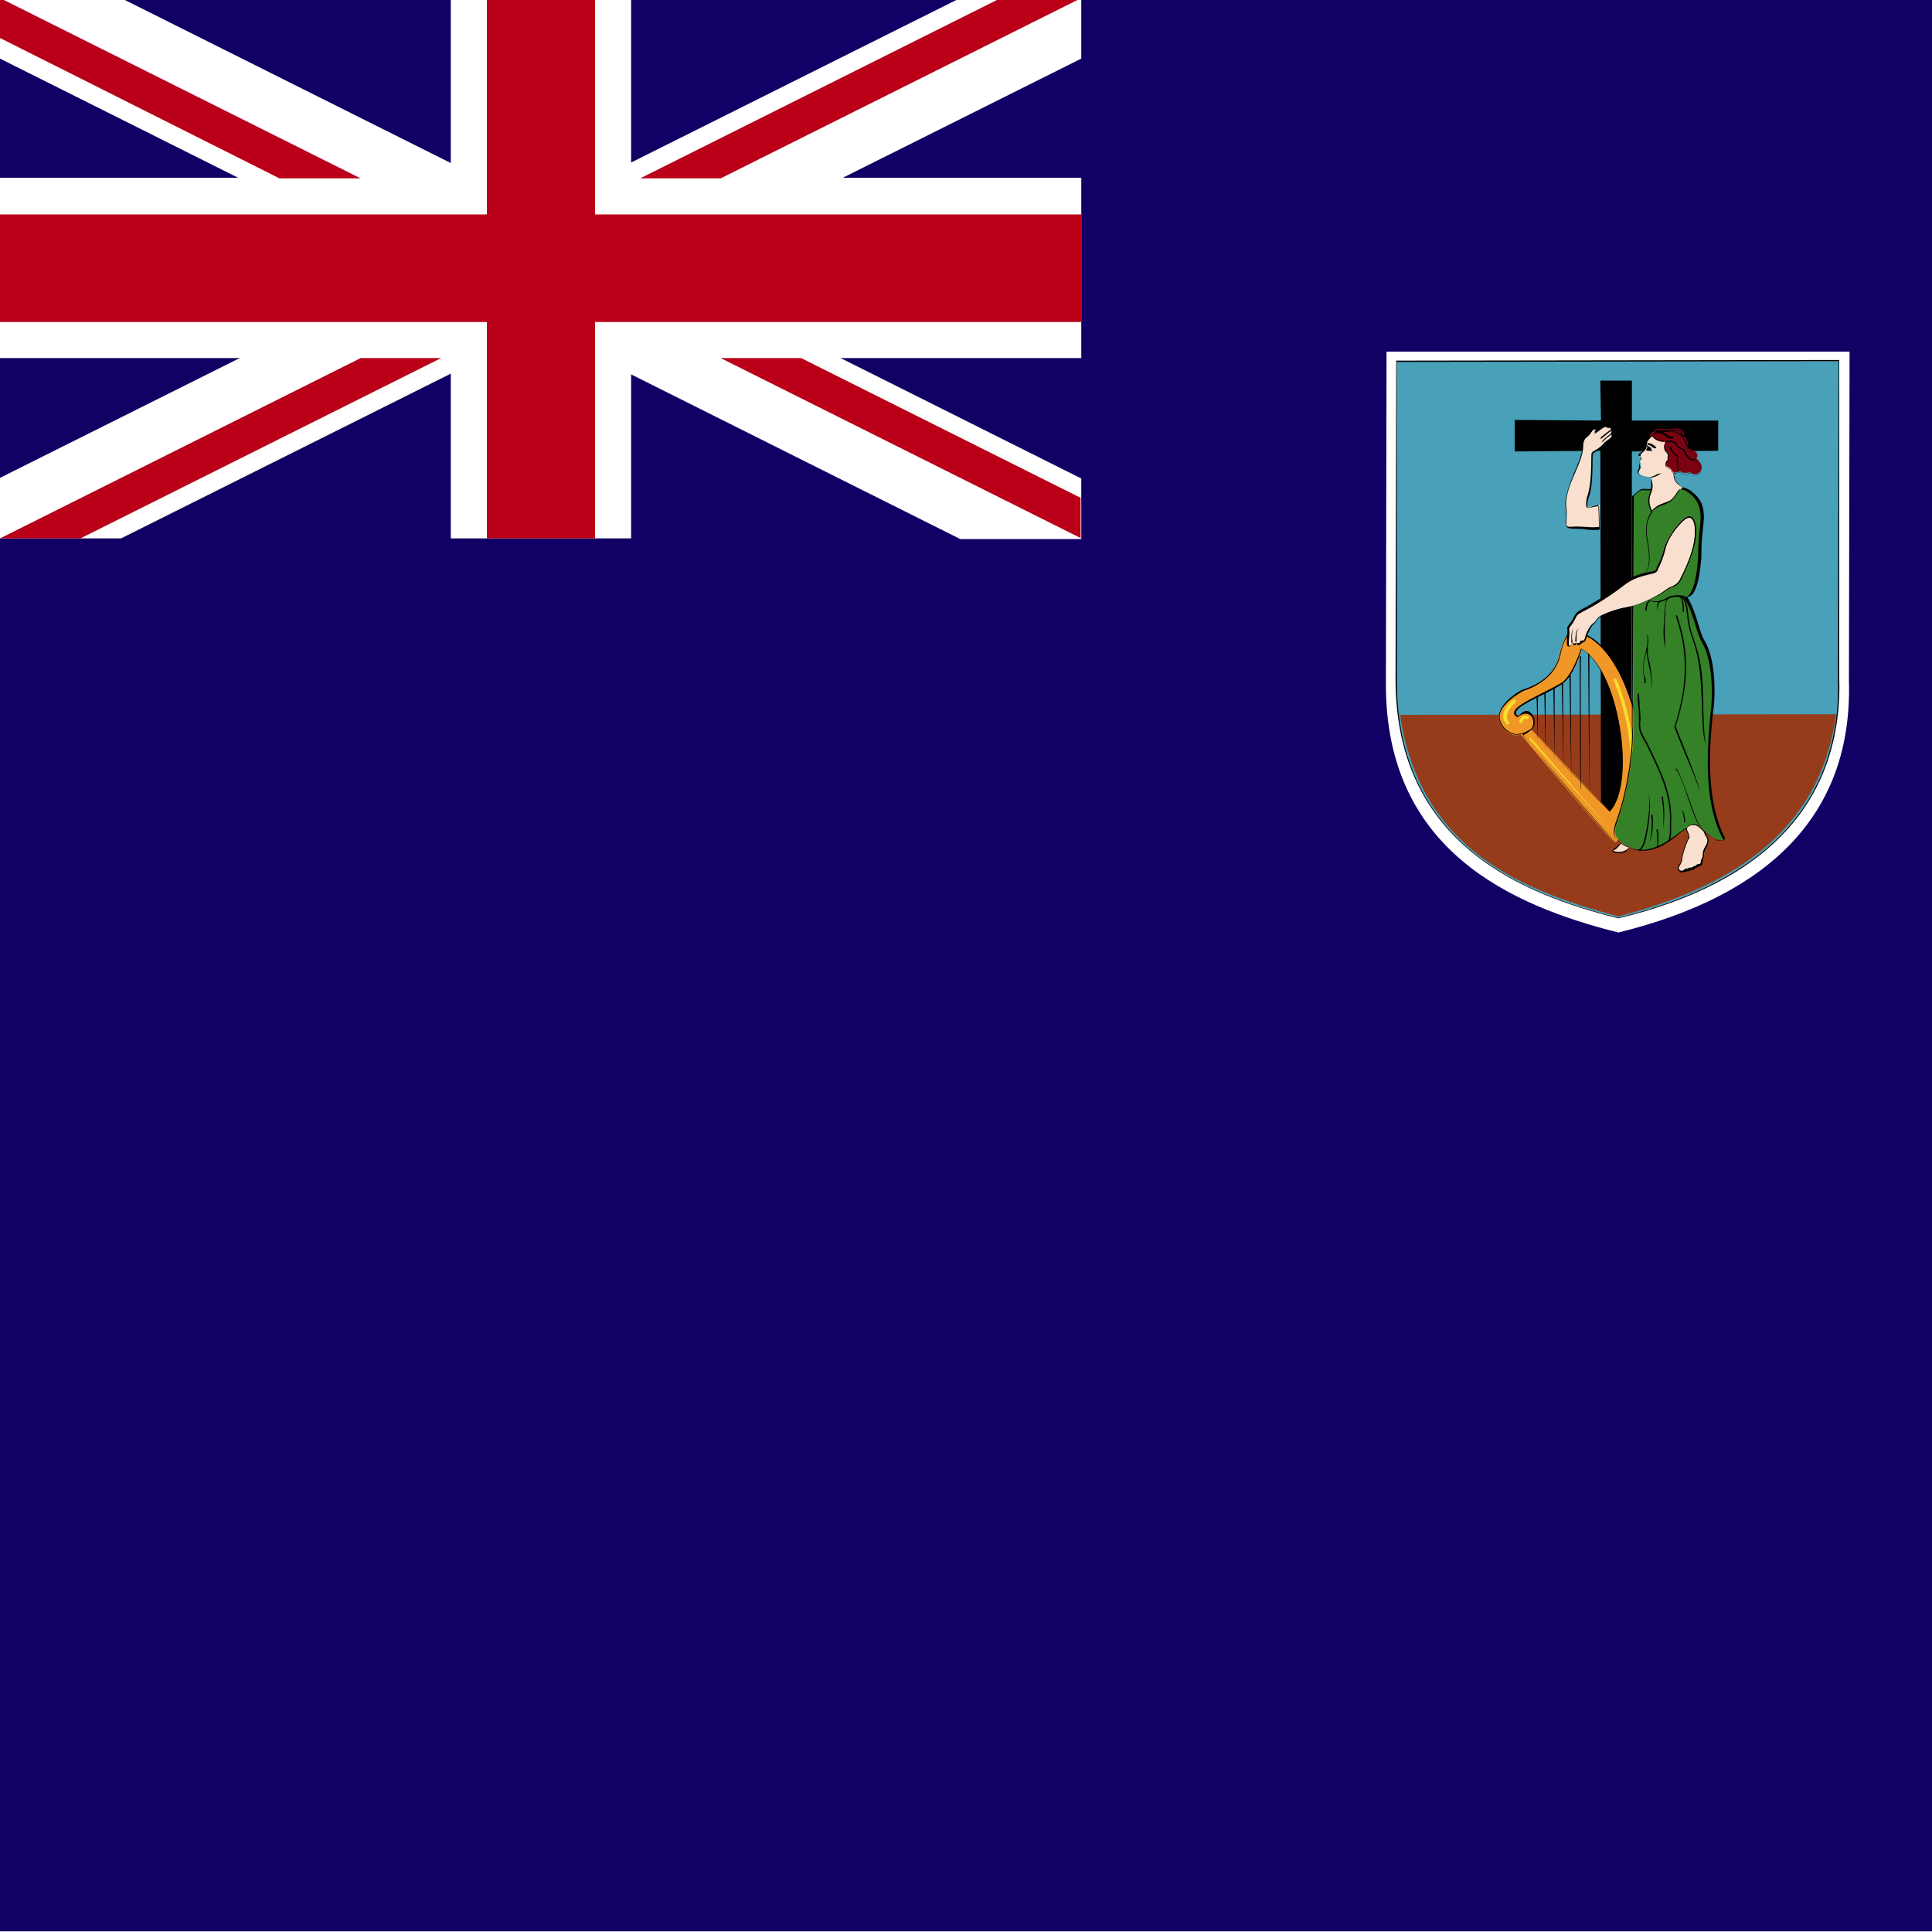 <?xml version="1.0" encoding="utf-8"?>
<!-- Generator: Adobe Illustrator 22.1.0, SVG Export Plug-In . SVG Version: 6.00 Build 0)  -->
<svg version="1.1" xmlns="http://www.w3.org/2000/svg" xmlns:xlink="http://www.w3.org/1999/xlink" x="0px" y="0px"
	 viewBox="0 0 300 300" style="enable-background:new 0 0 300 300;" xml:space="preserve">
<style type="text/css">
	.st0{clip-path:url(#SVGID_2_);}
	.st1{clip-path:url(#SVGID_2_);fill:#120065;}
	.st2{clip-path:url(#SVGID_4_);fill:#120065;}
	.st3{clip-path:url(#SVGID_4_);}
	.st4{clip-path:url(#SVGID_6_);fill:#FFFFFF;}
	.st5{clip-path:url(#SVGID_6_);fill:#48A0B9;}
	.st6{clip-path:url(#SVGID_6_);}
	.st7{clip-path:url(#SVGID_6_);fill:#973C1A;}
	.st8{clip-path:url(#SVGID_6_);fill:#F09727;}
	.st9{fill:#F7DF29;}
	.st10{clip-path:url(#SVGID_6_);fill:#BA0019;}
	.st11{clip-path:url(#SVGID_6_);fill:#348128;}
	.st12{clip-path:url(#SVGID_6_);fill:#F9DFCE;}
	.st13{clip-path:url(#SVGID_6_);fill:#7C0211;}
	.st14{fill:none;}
</style>
<g id="Layer_2">
</g>
<g id="Layer_1">
	<g>
		<defs>
			<rect id="SVGID_1_" y="-0.1" width="300" height="300"/>
		</defs>
		<clipPath id="SVGID_2_">
			<use xlink:href="#SVGID_1_"  style="overflow:visible;"/>
		</clipPath>
		<g id="Layer_2_1_" class="st0">
		</g>
		<rect x="-1" y="-0.7" class="st1" width="302" height="301.4"/>
		<g class="st0">
			<g>
				<defs>
					<rect id="SVGID_3_" y="-0.3" width="330.5" height="192.8"/>
				</defs>
				<clipPath id="SVGID_4_">
					<use xlink:href="#SVGID_3_"  style="overflow:visible;"/>
				</clipPath>
				<rect y="-0.3" class="st2" width="330.5" height="192.8"/>
				<g class="st3">
					<defs>
						<rect id="SVGID_5_" y="-0.3" width="330.5" height="192.8"/>
					</defs>
					<clipPath id="SVGID_6_">
						<use xlink:href="#SVGID_5_"  style="overflow:visible;"/>
					</clipPath>
					<path class="st4" d="M215.3,54.6h71.9l-0.1,51.1c0.6,20.6-12.2,33.3-35.8,39.1c-16.7-4.2-36.1-12.8-36.1-38.5L215.3,54.6z"/>
					<path class="st5" d="M216.9,56.1h68.7l-0.1,49c0.6,19.7-11.7,31.9-34.2,37.4c-16-4-34.5-12.2-34.5-36.9L216.9,56.1z"/>
					<g class="st6">
						<path d="M251.3,142.6L251.3,142.6c-14.8-3.7-34.5-11.5-34.6-37l0.1-49.6l68.8-0.1l0,49.1C286.2,124.3,274.6,137,251.3,142.6
							L251.3,142.6L251.3,142.6z M285.5,56.1l-68.6,0.1l0,49.5c0,25.3,19.6,33.1,34.4,36.8c23.2-5.7,34.7-18.2,34.1-37.3L285.5,56.1
							L285.5,56.1z"/>
					</g>
					<path class="st7" d="M285.1,110.9c-2.5,18.8-17,27-33.8,31.4c-14.9-4-30.8-10.3-33.9-31.3L285.1,110.9z"/>
					<polygon class="st6" points="235.2,65.2 248.6,65.3 248.5,59.1 253.4,59.1 253.4,65.3 266.8,65.3 266.8,70 253.4,70.1 
						253.3,126.6 248.6,126.6 248.5,70 235.2,70.1 					"/>
					<path class="st8" d="M237.8,113.3L250,126c4.2-4.6,1.3-22-4.3-25.2c-0.7,2.1-1.8,4.5-3,5.3c-2.7,1.8-9.1,3.9-7,5.3
						c0.5-0.7,1.8-1.3,2.4,0.2c0.7,2.4-2.7,2.6-2.7,2.6s-2.2-0.3-2.6-2.5c-0.4-2.2,3.2-4.2,3.5-4.4c0.3-0.1,5-1.4,5.8-5.6
						c1-4.1,2-3.5,2.2-3.6c6.2,0.6,10.2,11.7,10.4,19.4c0.2,7.8-3.2,12.9-3.8,13.3c-0.6,0.3-14.7-16.7-14.7-16.7L237.8,113.3z"/>
					<g class="st6">
						<path d="M251.1,130.8c-0.9,0-13.3-15-14.7-16.8l0.1-0.1c-0.6,0.2-1,0.2-1.1,0.2c0,0-2.3-0.3-2.6-2.5c-0.4-2.4,3.5-4.5,3.6-4.5
							c2-0.6,5.1-2.1,5.8-5.5c0.9-3.6,1.8-3.6,2.1-3.6c6.4,0.6,10.5,11.8,10.7,19.5C255.2,125.3,251.8,130.5,251.1,130.8
							L251.1,130.8L251.1,130.8z M237.6,113.5c-0.2,0.1-0.4,0.3-0.6,0.4l-0.5,0.3c5.5,6.5,13.9,16.5,14.6,16.6
							c0.6-0.4,4-5.5,3.7-13.2c-0.2-7.7-4.3-18.7-10.4-19.4c-0.9,0-1.6,1.2-2.1,3.5c-0.7,3.4-3.9,5-5.8,5.6c-0.1,0.1-4,2.1-3.6,4.3
							c0.4,2.1,2.5,2.4,2.5,2.4c0,0,0.7,0,1.4-0.3l0.8-0.4c0.5-0.4,0.6-1,0.4-1.7c-0.5-1.2-1.8-0.8-2.3-0.2
							c-0.4-0.2-0.6-0.4-0.6-0.7c0-0.9,2.1-1.9,4.2-3c1.2-0.6,2.4-1.2,3.2-1.7c1.2-0.8,2.3-3.2,3-5.3c2.8,1.5,5.1,6.4,6,12.5
							c0.7,4.5,0.7,10.3-1.6,12.8l-12.2-12.5l12.2,12.4c1.8-2.1,2.4-6.9,1.5-12.7c-0.9-6.1-3.2-10.9-5.8-12.4
							c-0.6,2-1.7,4.5-2.9,5.3c-0.8,0.6-2,1.2-3.2,1.8c-2,1-4.1,2-4.1,2.8c0,0.2,0.1,0.4,0.4,0.6c0.3-0.6,1.6-1.8,2.4,0.2
							c0.2,0.8,0.1,1.4-0.5,1.9l0,0l0,0l0,0c0,0,0,0,0,0L237.6,113.5L237.6,113.5z"/>
					</g>
					<g class="st6">
						<polygon points="246.8,124.3 246.6,101.5 246.8,101.5 246.8,124.3 						"/>
					</g>
					<g class="st6">
						<path d="M245.5,122.7c-0.2,0-0.2-20.8-0.2-20.8h0.2C245.4,101.9,245.5,122.7,245.5,122.7L245.5,122.7z"/>
					</g>
					<g class="st6">
						<polygon points="244,121.4 243.7,104.9 243.9,104.9 244,121.4 						"/>
					</g>
					<g class="st6">
						<polygon points="242.8,119.7 242.5,106.1 242.7,106.1 242.8,119.7 						"/>
					</g>
					<g class="st6">
						<polygon points="241.4,118.2 241.2,106.7 241.4,106.7 241.4,118.2 						"/>
					</g>
					<g class="st6">
						<polygon points="240,116.7 239.8,107.6 240,107.6 240,116.7 						"/>
					</g>
					<g class="st6">
						<polygon points="238.8,115.3 238.6,108.3 238.8,108.3 238.8,115.3 						"/>
					</g>
					<g class="st6">
						<path class="st9" d="M250.3,129.1l-12.8-14.3c0-0.1,0-0.1,0-0.2c0.1-0.1,0.1,0,0.2,0L250.3,129.1L250.3,129.1z"/>
					</g>
					<g class="st6">
						<path class="st9" d="M251.2,128.6c0,0-0.1,0-0.1,0c-0.1-0.1-0.2-0.2-0.1-0.3c5.2-10.1-0.4-22.4-0.4-22.6
							c-0.1-0.1,0-0.3,0.1-0.3c0.1-0.1,0.3,0,0.3,0.1c0.1,0.1,5.7,12.7,0.4,23C251.4,128.6,251.3,128.6,251.2,128.6L251.2,128.6z"/>
					</g>
					<g class="st6">
						<path class="st9" d="M236.1,112.3C236.1,112.3,236,112.3,236.1,112.3c-0.2-0.1-0.3-0.2-0.2-0.3c0-0.1,0.3-0.8,0.8-0.9
							c0,0,0.5,0.1,0.6,0.1c0.1,0.1,0.1,0.3,0,0.4c-0.1,0.1-0.3,0.1-0.4,0c-0.3,0-0.5,0.3-0.5,0.6
							C236.3,112.3,236.2,112.3,236.1,112.3L236.1,112.3z"/>
					</g>
					<g class="st6">
						<path class="st9" d="M234.1,112.5c-0.1,0-0.1,0-0.2-0.1c-0.3-0.3-0.5-0.7-0.5-1.2c0-1.2,1.4-2.5,1.5-2.5
							c0.1-0.1,0.3-0.1,0.4,0c0.1,0.1,0.1,0.3,0,0.4c0,0-1.3,1.1-1.3,2.2c0,0.3,0.1,0.6,0.3,0.8c0.1,0.1,0.1,0.3,0,0.4
							C234.2,112.4,234.1,112.5,234.1,112.5L234.1,112.5z"/>
					</g>
					<path class="st4" d="M0-0.3v9.4l149.1,74.6h18.8v-9.4L18.8-0.3H0z M167.9-0.3v9.4L18.8,83.6H0v-9.4L149.1-0.3H167.9z"/>
					<path class="st4" d="M70,83.6h28v-84H70V83.6z M0,55.6h167.9v-28H0V55.6z"/>
					<path class="st10" d="M0,50h167.9V33.3H0V50z M75.6,83.6h16.8v-84H75.6V83.6z"/>
					<path class="st10" d="M0,83.6l56-28h12.5l-56,28H0z M0-0.3l56,28H43.4L0,5.9V-0.3z M99.4,27.7l56-28h12.5l-56,28H99.4z
						 M167.9,83.6l-56-28h12.5l43.4,21.7V83.6z"/>
					<path class="st11" d="M253.5,77.1c0.8-0.7,1.3-1.2,1.8-1.1c0.5,0.1,1.2,0,1.8-0.1c0.5-0.2,3.1-0.5,4.2-0.1
						c0.4,0,0.8,0.3,1.6,0.9c0.7,0.6,1.8,1.7,1.5,4.7c-0.4,3-0.2,4.3-0.4,6c-0.3,3-0.9,5.4-2.1,5.2c1.6,2.8,1.8,5.2,2.8,7.2
						c1,1.9,1.7,5.9,1.3,10.2c-0.4,4.3-1.5,13.9,1.9,20.3c-0.6,0.4-1.9,0-3.2-1.3c-1.2-1.3-1.7-1.2-2.7-0.5
						c-3.1,2.3-5.9,5.2-10.2,2.3c-1-0.7-1.3-1.4-0.6-3.4c1.8-4.9,2.6-11.7,2.4-14.8V77.1z"/>
					<g class="st6">
						<path d="M255.1,132.1c-1.2,0-2.3-0.4-3.5-1.2c-0.9-0.6-1.4-1.4-0.6-3.5c1.8-4.9,2.6-11.6,2.4-14.8V77.1
							c0.9-0.8,1.3-1.2,1.8-1.2c1,0.1,1.4,0,1.9-0.1c0.6-0.2,3.4-0.4,4.3-0.1c0.4,0.1,1,0.3,1.6,0.9c0.6,0.5,1.9,1.6,1.5,4.8
							c-0.2,1.9-0.3,3.1-0.3,4.1c0,0.6,0,1.2-0.1,1.9c-0.2,2.4-0.8,5.3-2.1,5.3c0.9,1.5,1.3,2.9,1.7,4.2c0.3,1,0.6,2,1.1,2.8
							c1.2,2.1,1.7,6.2,1.3,10.2l-0.1,0.7c-0.5,4.7-1.3,13.5,1.9,19.6c-0.6,0.8-1.9,0.3-3.3-1.2c-1.2-1.3-1.7-1.2-2.6-0.5l-0.8,0.6
							C259.3,130.7,257.4,132.1,255.1,132.1L255.1,132.1z M255.2,76.1c-0.5,0-0.9,0.3-1.5,0.9l-0.2,35.7c0.3,3.2-0.6,10-2.4,14.9
							c-0.7,2-0.4,2.7,0.5,3.3c3.4,2.3,6.4,0.5,9.3-1.7l0.8-0.6c1-0.7,1.6-0.9,2.9,0.5c1,1.1,2.5,1.7,3,1.3c-3.3-6-2.4-14.8-2-19.6
							l0.1-0.7c0.4-4.6-0.3-8.4-1.3-10.1c-0.5-0.9-0.8-1.8-1.1-2.8c-0.4-1.3-0.8-2.8-1.8-4.4c1.1-0.1,1.8-2,2.1-5.3
							c0.1-0.6,0.1-1.2,0.1-1.9c0-1,0.1-2.3,0.3-4.1c0.4-3.1-0.9-4.2-1.4-4.7c-0.6-0.5-1.1-0.8-1.6-0.8c-1-0.3-3.7,0-4.2,0.1
							C256.6,76.1,255.8,76.2,255.2,76.1C255.3,76.1,255.3,76.1,255.2,76.1L255.2,76.1z"/>
					</g>
					<path class="st12" d="M256.4,74.1c0.2,0.7,0.3,1.6,0,2.4c-0.4,0.8-0.4,1.8,0.2,2.9c1-1.4,2.3-1.1,3.1-1.9
						c0.8-0.8,1-1.6,1.6-1.7c-0.6-0.5-1.5-1.1-1.3-2.6c0.2-1.5,2.3-2.8,0.4-5.1c-1.2-1.5-3.1-1.1-3.9-0.5c-0.4,0.3-0.7,0.7-0.8,0.9
						c-0.1,0.3,0,0.9-0.3,1.2c-0.2,0.2-0.5,0.5-0.7,0.7c-0.2,0.1-0.3,0.3-0.1,0.5c0.1,0.1,0.2,0.1,0.4,0.2c-0.1,0.2-0.2,0.4-0.3,0.5
						c-0.1,0.1-0.1,0.2,0.1,0.3c-0.1,0.5,0.1,0.5-0.1,0.9c-0.2,0.3-0.4,0.7,0.2,1C255.1,73.9,255.9,74.1,256.4,74.1L256.4,74.1z"/>
					<g class="st6">
						<path d="M256.5,79.6l-0.1-0.1c-0.5-1-0.6-2-0.2-3c0.3-0.8,0.2-1.6,0.1-2.2c0.4,0.7,0.4,1.5,0.1,2.2c-0.4,0.9-0.4,1.8,0.1,2.8
							c0.6-0.7,1.3-1,1.9-1.2c0.5-0.2,0.9-0.3,1.2-0.6c0.3-0.3,0.6-0.7,0.7-0.9c0.2-0.3,0.4-0.6,0.6-0.7c-0.1,0.3-0.3,0.5-0.5,0.8
							c-0.2,0.3-0.4,0.6-0.8,1c-0.4,0.3-0.8,0.5-1.3,0.7c-0.7,0.2-1.3,0.5-1.9,1.2L256.5,79.6L256.5,79.6z M261.1,75.6
							c-0.8-0.5-1.4-1.1-1.2-2.4c0.1-0.5,0.3-0.9,0.6-1.4c0.6-1,1.1-2.1-0.2-3.6c-1.6-1.9-3.1-0.9-3.7-0.5c-0.4,0.3-0.7,0.7-0.8,0.9
							c0,0.1-0.1,0.2-0.1,0.4c0,0.3,0,0.6-0.2,0.8c-0.2,0.3-0.5,0.5-0.7,0.7l-0.1,0.4l-0.3-0.2c0-0.1,0.1-0.2,0.2-0.3
							c0.3-0.2,0.5-0.4,0.7-0.7c0.2-0.2,0.2-0.5,0.2-0.7c0-0.2,0-0.3,0.1-0.5c0.1-0.3,0.5-0.7,0.8-1c0.6-0.5,2.3-1.5,4,0.5
							c1.4,1.7,0.7,2.8,0.2,3.8c-0.3,0.5-0.5,0.9-0.6,1.4C259.8,74.5,260.5,75.1,261.1,75.6C261.1,75.6,261.1,75.6,261.1,75.6
							L261.1,75.6z M256,74.1c-0.5,0-1-0.1-1.2-0.2c-0.3-0.1-0.4-0.3-0.5-0.5c-0.1-0.2,0.1-0.5,0.2-0.6c0-0.5,0-0.7,0.1-0.9
							c0.1-0.5,0.1-0.7,0.2-0.8l-0.2-0.2l0.3,0.2c-0.1,0.1-0.2,0.3-0.3,0.5c0,0.5,0,0.7,0.1,0.8c0,0.1,0.1,0.3-0.1,0.5
							c-0.1,0.2-0.2,0.4-0.2,0.6c0,0.1,0.2,0.3,0.4,0.4c0.1,0.1,0.8,0.2,1.3,0.2c0,0,0,0.1,0.1,0.1C256.2,74.1,256.1,74.1,256,74.1
							L256,74.1z"/>
					</g>
					<path class="st12" d="M248.5,82.1c-1.1,0.3-2.9-0.2-4.3,0c-0.6,0.1-1.1-0.3-1-0.9c0.1-0.6,0.2-1.5,0-2.4
						c-0.2-1.3,0.4-3.2,1.3-5.2c0.9-2,1.3-3.1,1.3-4.1c0-0.6,0.1-1.3,0.6-1.7c0.4-0.3,0.5-0.5,0.7-0.7c0.3-0.5,0.7-0.6,0.7-0.3
						c0,0.2,0,0.3-0.2,0.6c0.4-0.3,1-0.7,1.1-0.8c0.1-0.1,0.9-0.6,0.9-0.1c0.3-0.1,0.5-0.1,0.5,0c0.1,0.2,0,0.2-0.1,0.3
						c0.2,0,0.4,0.3,0,0.6c0.2-0.1,0.4,0.3,0.1,0.6c-0.4,0.3-0.8,0.6-1,0.8c-0.1,0.3-1.1,1-1.5,1.2c-0.4,0.2-0.4,0.4-0.4,0.9
						c0,6.2-0.7,5.7-0.7,7.2c0,0.4-0.1,0.8,0.3,0.6c0.4-0.1,1-0.3,1.6-0.3V82.1z"/>
					<g class="st6">
						<path d="M247.6,82.3c-0.4,0-0.9,0-1.3-0.1c-0.7-0.1-1.4-0.1-2.1-0.1c-0.5,0-0.8-0.1-0.9-0.3c-0.1-0.2-0.2-0.4-0.2-0.7
							c0.1-0.6,0.1-1.5,0-2.4c-0.2-1.4,0.6-3.4,1.3-5.2c0.9-2.1,1.3-3.2,1.3-4.1c0-0.7,0.1-1.4,0.7-1.8c0.3-0.2,0.4-0.4,0.5-0.6
							c0.3-0.5,0.5-0.7,0.7-0.7c0.2,0.3,0.2,0.5,0.1,0.7c0.2-0.2,0.5-0.4,0.7-0.6c0.4-0.3,0.7-0.5,1-0.5l0.5,0.1
							c0.3,0.3,0.3,0.5,0.2,0.6l-0.1-0.3l-0.1,0.1l-0.4-0.1c-0.2-0.1-0.5,0-0.8,0.2c-0.5,0.3-0.9,0.5-1.1,0.8c0-0.4,0.1-0.5,0.1-0.6
							c-0.2-0.1-0.4,0-0.6,0.4c-0.2,0.3-0.3,0.5-0.7,0.8c-0.5,0.3-0.6,1-0.6,1.6c0,0.9-0.4,2-1.3,4.1c-0.8,1.8-1.5,3.7-1.3,5.1
							c0.1,0.8,0,1.8,0,2.4c0,0.2,0,0.4,0.1,0.5c0.1,0.2,0.4,0.2,0.6,0.2c1.1-0.1,1.5,0,2.2,0c0.9,0.1,1.7,0.1,2.2,0l-0.1-3.4
							c-0.5,0.1-1,0.2-1.4,0.4l-0.4,0c-0.1-0.1-0.1-0.3-0.1-0.5c0-0.7,0.1-1,0.2-1.3c0.2-0.7,0.6-1.9,0.6-6c0-0.6,0-0.8,0.5-1
							c0.4-0.2,1.3-0.9,1.4-1.1c0.1-0.2,0.3-0.3,0.6-0.5c0.1-0.1,0.3-0.2,0.4-0.3c0.2-0.1,0.2-0.3,0.2-0.4c0,0,0,0,0,0
							c0.2,0.2,0.1,0.4-0.1,0.5c-0.1,0.1-0.3,0.2-0.4,0.3c-0.2,0.2-0.4,0.3-0.5,0.5c-0.1,0.3-1.1,1-1.5,1.2
							c-0.3,0.1-0.4,0.3-0.4,0.9c0,4.2-0.3,5.3-0.6,6.1c-0.1,0.4-0.2,0.6-0.2,1.1l0,0.6c0.7-0.1,1.2-0.3,1.8-0.3l0.1,3.6
							C248.3,82.3,248,82.3,247.6,82.3L247.6,82.3z"/>
					</g>
					<path class="st12" d="M248.8,95.5c1.8-0.9,3.9-1.2,5-1.5c1.1-0.3,2.8-1.1,3.7-1.6c0.8-0.5,1.5-1.1,2-1.2c0.5-0.2,1-0.5,1.3-1.1
						c1.6-3.1,2.4-5.5,2.4-7.7c0-1.4-0.4-3-1.7-1.9c-1.3,1.1-2.7,3.1-3.1,4.6c-0.6,2.3-1,2.7-1.2,3.2c-0.1,0.4-0.6,0.4-1.1,0.6
						c-2.4,0.5-2.9,0.9-4.7,2.2c-1.8,1.3-3.7,2.5-5,3.2c-1.3,0.7-1.5,0.8-1.8,1.4c-0.3,0.6-0.5,1-0.8,1.3c-0.2,0.3-0.3,0.6-0.3,0.9
						c0,0.3-0.1,1.5-0.1,1.9c0,0.4,0.1,0.5,0.2,0.5c0.2,0,0.4-0.1,0.5-0.5c-0.1,0.5,0.6,0.3,0.6,0c0,0.5,0.7,0.2,0.7-0.3
						c0,0.3,0.5,0.1,0.6-0.1c0.1-0.4,0.2-0.8,0.4-1.2c0.2-0.5,0.5-1.1,0.9-1.4C247.9,96.5,247.7,96,248.8,95.5L248.8,95.5z"/>
					<g class="st6">
						<path d="M243.7,100.4L243.7,100.4c-0.4,0-0.4-0.3-0.4-0.6l0-0.5c0-0.5,0.1-1.2,0.1-1.4c-0.1-0.4,0-0.7,0.3-1
							c0.2-0.2,0.5-0.7,0.8-1.3c0.3-0.5,0.5-0.7,1.5-1.2l0.4-0.2c0.8-0.5,3-1.7,5-3.2c1.8-1.3,2.3-1.7,4.7-2.2
							c0.7-0.1,1-0.2,1.1-0.5c0-0.1,0.1-0.3,0.2-0.5c0.2-0.4,0.6-1.1,1-2.7c0.4-1.4,1.8-3.5,3.1-4.6c1.5-1.2,1.9,1,1.9,1.9
							c0,2.1-0.8,4.4-2.4,7.7c-0.4,0.7-1,1-1.4,1.1c-0.3,0.1-0.6,0.3-0.9,0.5c-0.3,0.2-0.7,0.5-1.1,0.7c-1.1,0.6-2.7,1.3-3.7,1.6
							l-0.8,0.2c-1.2,0.3-2.7,0.6-4.2,1.3c-0.6,0.3-0.8,0.6-1,0.9c-0.1,0.2-0.2,0.3-0.4,0.5c-0.4,0.3-0.6,0.8-0.8,1.2
							c-0.2,0.4-0.3,0.7-0.4,1.1c-0.1,0.4-0.4,0.6-0.6,0.6l0,0c-0.1,0.1-0.4,0.4-0.7,0.4l-0.3-0.4c0.1,0.3-0.1,0.4-0.3,0.4l-0.3-0.4
							c0.4,0.2,0.6,0.1,0.6,0c0.5,0.2,0.7,0,0.7-0.3l0.7-0.1l-0.1,0c0.2-0.6,0.3-0.9,0.4-1.2c0.3-0.6,0.6-1.1,1-1.4
							c0.2-0.1,0.3-0.3,0.4-0.4c0.2-0.3,0.3-0.6,1-0.9c1.4-0.7,3-1.1,4.2-1.3l0.8-0.2c1-0.3,2.6-1,3.6-1.6c0.4-0.2,0.7-0.4,1.1-0.7
							c0.4-0.3,0.7-0.5,1-0.6c0.3-0.1,0.9-0.4,1.3-1c1.7-3.3,2.4-5.6,2.4-7.6c0-0.7-0.2-2.9-1.6-1.8c-1.3,1.1-2.7,3.1-3,4.6
							c-0.4,1.6-0.8,2.3-1,2.8c-0.1,0.2-0.2,0.3-0.2,0.4c-0.1,0.4-0.5,0.5-0.9,0.6c-2.6,0.6-3.2,0.9-5,2.3c-2,1.5-4.2,2.8-5,3.2
							l-0.4,0.2c-0.9,0.5-1.2,0.6-1.4,1.1c-0.3,0.6-0.6,1.1-0.8,1.3c-0.2,0.2-0.3,0.5-0.2,0.8c0,0.2,0,0.9-0.1,1.4l0,0.5
							c0,0.4,0.1,0.4,0.2,0.4l0,0c0.2,0,0.3-0.3,0.3-0.5C244.1,100.3,243.8,100.4,243.7,100.4L243.7,100.4z"/>
					</g>
					<path class="st12" d="M261.8,128.5c0.1,0.4,0.4,0.9,0.4,1.3c0.1,0.3-0.1,0.4-0.1,0.6c-0.4,0.9-0.9,2.3-0.9,3.1
						c0,0.4-0.3,0.9-0.5,1.1c-0.2,0.3-0.1,0.5,0.3,0.8c0.2,0.1,0.7,0,0.8-0.3c0.2,0.2,0.6,0.1,0.7-0.2c0.2,0.2,0.5,0.1,0.7-0.2
						c0.2,0.1,0.4-0.1,0.5-0.3c0.3,0.1,0.6,0,0.6-0.6c0-0.1,0.1-0.3,0.2-0.4c0.1-0.1,0.1-0.4,0.1-0.6c0-0.2,0.1-0.7,0.3-1
						c0.2-0.3,0.5-0.9,0.4-1.4c-0.1-0.5-0.3-0.4-0.5-1.1c-0.4-0.5-1-1.1-1.7-1.2C262.4,128,262.1,128.4,261.8,128.5L261.8,128.5z"/>
					<g class="st6">
						<path d="M261.1,135.5l-0.2-0.1c-0.4-0.3-0.5-0.6-0.3-0.9c0.2-0.4,0.5-0.8,0.5-1.1c0.1-0.7,0.5-2.2,1-3.1l0.1-0.5
							c0-0.1-0.1-0.3-0.2-0.5c-0.1-0.2-0.2-0.5-0.2-0.7c0.4-0.4,0.7-0.6,1.2-0.6c0.7,0.1,1.3,0.7,1.8,1.2c0.1,0.4,0.2,0.6,0.3,0.7
							c0.1,0.1,0.2,0.2,0.2,0.5c0.1,0.6-0.2,1.1-0.4,1.4c-0.2,0.3-0.3,0.8-0.3,0.9c0,0.2,0,0.5-0.1,0.7c-0.1,0.1-0.1,0.3-0.1,0.4
							c0,0.5-0.3,0.7-0.5,0.7c-0.2,0.1-0.4,0.3-0.6,0.3c-0.2,0.2-0.4,0.3-0.6,0.3c-0.3,0.1-0.5,0.2-0.7,0.2
							C261.8,135.3,261.4,135.5,261.1,135.5L261.1,135.5z M263,128.1c-0.5,0-0.8,0.2-1,0.4c-0.1,0.3,0,0.5,0.1,0.7
							c0.1,0.2,0.2,0.4,0.2,0.6c0.1,0.3,0,0.4-0.1,0.5c-0.5,1-0.9,2.4-1,3.1c0,0.4-0.3,0.7-0.4,1c-0.2,0.4-0.2,0.6,0.2,0.8l0.1,0
							c0.2,0,0.5-0.1,0.5-0.3c0.5,0,0.7-0.1,0.7-0.2c0.4,0.1,0.6-0.1,0.7-0.2c0.3,0,0.5-0.2,0.5-0.3c0.6,0,0.6-0.2,0.6-0.5
							c0-0.1,0.1-0.3,0.2-0.5c0.1-0.1,0.1-0.3,0.1-0.6c0-0.2,0.1-0.7,0.3-1c0.2-0.3,0.5-0.8,0.4-1.3c-0.1-0.2-0.1-0.3-0.2-0.4
							c-0.1-0.1-0.2-0.3-0.3-0.7C264.2,128.8,263.6,128.1,263,128.1C263,128.1,263,128.1,263,128.1L263,128.1z"/>
					</g>
					<path class="st12" d="M250.4,132c0.6,0.6,1.8,0.6,2.7-0.4c-0.3-0.1-1-0.5-1.3-0.7C251.3,131.4,250.8,131.9,250.4,132L250.4,132
						z"/>
					<g class="st6">
						<path d="M251.4,132.5c-0.4,0-0.9-0.1-1.1-0.4c0.4-0.3,0.9-0.8,1.4-1.2c0.4,0.2,1.1,0.6,1.4,0.7
							C252.7,132.2,252.1,132.5,251.4,132.5L251.4,132.5z M251.7,131c-0.3,0.4-0.8,1-1.3,1.1c0.3,0.1,0.6,0.2,1,0.2l0,0
							c0.6,0,1.2-0.3,1.6-0.7C252.7,131.6,252,131.2,251.7,131L251.7,131z"/>
					</g>
					<path class="st13" d="M256.1,67.9c0.2-1.4,1.2-1.4,1.9-1.3c0.3,0.1,0.9,0.1,1.5,0c1.2-0.3,2.1,0.1,2,1.2
						c0.3,0.2,0.7,0.8,0.6,1.3c-0.1,0.5,0,0.7,0.5,0.7c0.4,0.1,1.4,0.6,0.8,1.4c0.6,0.4,1.1,1.3,0.7,1.9c-0.3,0.6-1.3,0.7-1.7,0.2
						c-0.5,0.2-1.2,0.2-1.6-0.2c-0.3,0.4-1.1,0.3-1.2,0c-0.1-0.3-0.4-0.5-0.7-0.6c-0.3-0.1-0.3-1,0.1-1.1c-0.1-0.3,0-0.6,0.1-0.7
						c0.1-0.1,0-0.4-0.3-0.6c-0.3-0.2-0.5-1.1-0.2-1.5c-0.5,0.2-1.6-0.3-1.8-0.6C256.6,67.6,256.3,67.6,256.1,67.9L256.1,67.9z"/>
					<g class="st6">
						<path d="M263.1,73.8c-0.4,0-0.7-0.2-0.8-0.4c-0.3,0.3-1,0.4-1.6-0.2c-0.1,0.4-1.1,0.3-1.2,0c-0.1-0.3-0.3-0.5-0.6-0.5
							c-0.2-0.1-0.3-0.4-0.3-0.6c0-0.3,0.2-0.6,0.4-0.6c-0.1-0.2-0.1-0.5,0-0.7c0-0.2-0.1-0.4-0.2-0.5c-0.3-0.2-0.5-0.8-0.4-1.3
							c0.1,0.5,0.3,1,0.5,1.2c0.2,0.2,0.3,0.3,0.3,0.5c-0.2,0.3-0.2,0.6-0.1,0.9c-0.3,0.1-0.4,0.4-0.4,0.6c0,0.2,0.1,0.4,0.2,0.5
							c0.3,0.1,0.6,0.3,0.7,0.6c0.1,0.3,0.8,0.3,1.1,0c0.7,0.5,1.2,0.4,1.6,0.2c0.6,0.5,1.4,0.4,1.7-0.1c0.3-0.6-0.1-1.5-0.7-1.8
							c0.2-0.3,0.2-0.6,0.1-0.8c-0.1-0.3-0.6-0.6-0.9-0.6c-0.5-0.1-0.6-0.4-0.6-0.8c0-0.4-0.3-1-0.6-1.2c0-0.5-0.1-0.8-0.3-1
							c-0.3-0.4-0.9-0.4-1.6-0.2c-0.6,0.1-1.4,0.1-1.6,0c-1-0.2-1.6,0.1-1.8,1.1l-0.2,0c0.2-1.1,0.8-1.6,2-1.3c0.1,0,0.9,0.1,1.5,0
							c0.8-0.2,1.4-0.1,1.8,0.3c0.2,0.2,0.3,0.6,0.3,1c0.3,0.2,0.7,0.8,0.6,1.3c-0.1,0.5,0,0.6,0.4,0.7c0.3,0,0.8,0.3,1,0.7
							c0.1,0.2,0.1,0.5-0.2,0.8c0.6,0.3,1.1,1.2,0.8,1.9C263.9,73.5,263.5,73.8,263.1,73.8L263.1,73.8z M258.1,68.5
							c-0.6,0-1.2-0.3-1.4-0.6c-0.1-0.1-0.2-0.2-0.3-0.2l-0.1,0c0.3-0.1,0.4,0,0.5,0.1c0.2,0.3,1,0.6,1.5,0.6c0,0,0,0,0,0
							C258.3,68.5,258.2,68.5,258.1,68.5L258.1,68.5z"/>
					</g>
					<g class="st6">
						<path d="M256.4,74.2l0-0.2c0.4,0,0.6-0.2,0.8-0.3c0.2-0.1,0.5-0.2,0.8-0.2c-0.3,0.1-0.5,0.3-0.7,0.4
							C257,74,256.8,74.1,256.4,74.2L256.4,74.2z"/>
					</g>
					<g class="st6">
						<path class="st14" d="M254.7,71.9c0.1,0,0.1,0.1,0.2,0.1c0.2,0.1,0.3,0.1,0.5,0.1L254.7,71.9z"/>
					</g>
					<g class="st6">
						<path class="st14" d="M254.9,71.1c0.1,0,0.2,0.1,0.3,0.2L254.9,71.1z"/>
					</g>
					<g class="st6">
						<path d="M259.4,68.1c-0.2,0-0.5-0.1-0.6-0.2c-0.5-0.5-1.1-0.8-1.6-0.6c-0.2,0.1-0.4,0.2-0.4,0.3l0,0.3l-0.1-0.4
							c0.1-0.2,0.3-0.4,0.5-0.5c0.6-0.2,1.2,0.1,1.8,0.6c0.2,0.2,0.8,0.2,1,0.2C259.8,68,259.6,68.1,259.4,68.1L259.4,68.1z"/>
					</g>
					<g class="st6">
						<path d="M262.8,71.5C262.8,71.5,262.8,71.5,262.8,71.5c-0.5-0.1-0.9-0.5-1.3-1.3c-0.2-0.4-0.4-0.5-0.6-0.5
							c-0.2-0.1-0.4-0.2-0.6-0.5c-0.3-0.8-1.5-0.5-1.7-0.5l0-0.2c0.7-0.2,1.6-0.1,1.9,0.6c0.1,0.3,0.3,0.4,0.5,0.4
							c0.2,0.1,0.5,0.2,0.7,0.6c0.4,0.8,0.8,1.2,1.1,1.2c0.2,0,0.3,0,0.5-0.2C263.2,71.4,263,71.5,262.8,71.5L262.8,71.5z"/>
					</g>
					<g class="st6">
						<path d="M260.7,73.1c-0.2-0.3-0.3-0.8-0.2-1.2c-0.3-0.2-0.1-0.9,0-1.2c0,0.3-0.1,0.9,0.1,1.1c-0.1,0.4,0,0.9,0.1,1.1
							L260.7,73.1L260.7,73.1z"/>
					</g>
					<g class="st6">
						<path class="st14" d="M259,71.4c0,0.2,0.3,0.7,0.8,0.8L259,71.4z"/>
					</g>
					<g class="st6">
						<path class="st14" d="M262.3,73.3c-0.3-0.4-0.3-0.7-0.2-1.1L262.3,73.3z"/>
					</g>
					<g class="st6">
						<path d="M260.9,71c-0.6,0-0.9-0.4-1-0.6c-0.4-0.1-0.6-0.7-0.6-1l0.2,0c0,0.3,0.2,0.8,0.5,0.9c0.1,0.2,0.6,0.8,1.3,0.7
							C261.1,71,261,71,260.9,71L260.9,71z"/>
					</g>
					<g class="st6">
						<path d="M261.4,67.9c-0.5-0.4-1.1-0.8-1.8-0.9c0.8-0.1,1.4,0.4,1.9,0.7L261.4,67.9L261.4,67.9z"/>
					</g>
					<g class="st6">
						<path d="M255.3,89.2c1.2-1.3,0.7-3.8,0.4-5.6c-0.3-1.7,0-3.1,0.8-4.2l0.1,0.1c-0.8,1.1-1.1,2.4-0.8,4
							C256.1,85.4,256.6,88,255.3,89.2L255.3,89.2z"/>
					</g>
					<g class="st6">
						<path d="M257.3,93.5c-0.4,0-0.9-0.1-1.3-0.3c0.9,0.3,2,0.2,2.7-0.3c0.7-0.5,2.1-0.6,3-0.3l0,0.2c-0.9-0.2-2.2-0.2-2.9,0.3
							C258.4,93.3,257.8,93.5,257.3,93.5L257.3,93.5z"/>
					</g>
					<g class="st6">
						<path d="M258.6,100.6c-0.4-1.4-0.3-2.9-0.2-4.2c0-0.6,0.1-1.1,0.1-1.6c0-1.5,0.4-2.1,1.2-2.3l0,0.2c-0.7,0.1-1.1,0.5-1.1,2.1
							c0,0.5,0,1-0.1,1.6C258.5,97.7,258.5,99.1,258.6,100.6L258.6,100.6z"/>
					</g>
					<g class="st6">
						<path d="M257.4,94.8c-0.3-1.4,0.3-1.5,0.7-1.6l0.2,0.1l-0.1,0C257.8,93.4,257.4,93.5,257.4,94.8L257.4,94.8z"/>
					</g>
					<g class="st6">
						<path d="M255.7,94.8l-0.2,0c0-0.7,0.2-1.3,0.5-1.5c0.1-0.1,0.3-0.1,0.5-0.1l-0.4,0.2C255.9,93.6,255.7,94.2,255.7,94.8
							L255.7,94.8z"/>
					</g>
					<g class="st6">
						<path d="M264.9,115.5c-0.5-1-0.5-2.9-0.6-5.1c-0.1-3-0.2-6.8-1-9.6c-0.1-0.5-0.3-0.9-0.4-1.3c-0.4-1.1-0.7-2-0.9-3.7
							c-0.2-2.1-0.5-2.8-0.9-3c0.3,0.4,0.4,1.1,0.4,2.2h-0.2c0-1.2-0.1-1.9-0.4-2.2c-0.1-0.1-0.2-0.1-0.3-0.2c0,0-0.1,0-0.1,0
							c0.2-0.1,0.3-0.1,0.5,0c0.6,0.1,1,0.7,1.2,3.2c0.2,1.7,0.5,2.6,0.9,3.7c0.1,0.4,0.3,0.8,0.4,1.3c0.9,2.8,1,6.6,1,9.6
							C264.6,112.5,264.6,114.4,264.9,115.5L264.9,115.5z"/>
					</g>
					<g class="st6">
						<path d="M263.9,122.8c-0.3-1.1-1-2.8-1.9-4.9c-0.6-1.5-1.3-3.1-2-5c2.6-8.1,1.6-13.1,0.2-17.3l0.2-0.1
							c1.4,4.2,2.4,9.2-0.2,17.3c0.7,1.8,1.4,3.5,2,5C263,120,263.7,121.6,263.9,122.8L263.9,122.8z"/>
					</g>
					<g class="st6">
						<path d="M255.5,106.1l-0.2,0c0.1-0.3,0-0.6,0-0.9c-0.1-0.6-0.4-1.5,0.2-3.8c0.4-1.5,0.4-2.4,0.2-2.9c0.4,0.4,0.3,1.4-0.1,2.9
							c-0.6,2.3-0.4,3.1-0.2,3.7C255.6,105.4,255.6,105.7,255.5,106.1L255.5,106.1z"/>
					</g>
					<g class="st6">
						<path d="M256.3,107.2c0.3-1.2,0-2.7-0.3-4c-0.2-1-0.4-2-0.3-2.7l0.2,0c-0.1,0.7,0,1.6,0.3,2.6
							C256.4,104.4,256.7,106,256.3,107.2L256.3,107.2z"/>
					</g>
					<g class="st6">
						<path d="M258.8,130.9c0.5-0.5,0.5-1.6,0.5-2.4c0-0.2,0-0.5,0-0.6c0.2-4.3-1.3-7.5-3.7-12.4l-0.4-0.7c-0.5-0.9-0.8-1.5-0.7-2.6
							c0-0.8,0-1.7-0.1-2.5c-0.1-0.7-0.1-1.4-0.1-2h0.2c0,0.6,0.1,1.3,0.1,2c0.1,0.9,0.2,1.8,0.1,2.5c-0.1,1.1,0.3,1.7,0.7,2.5
							l0.4,0.7c2.4,4.9,3.9,8.1,3.7,12.5c0,0.2,0,0.4,0,0.6C259.5,129.4,259.6,130.5,258.8,130.9L258.8,130.9z"/>
					</g>
					<g class="st6">
						<path d="M254.4,132.1C254.4,132.1,254.4,132.1,254.4,132.1l0-0.2c0.1,0,0.4-0.1,0.7-0.8c0.3-0.7,1.3-5,0.9-8
							c0.6,3-0.4,7.4-0.7,8.1C255,131.8,254.8,132.1,254.4,132.1L254.4,132.1z"/>
					</g>
					<g class="st6">
						<path d="M256.1,130.8c0.5-1.6,0.4-3.5,0.3-4.3l0.2,0C256.7,127.3,256.8,129.3,256.1,130.8L256.1,130.8z"/>
					</g>
					<g class="st6">
						<path d="M258.2,128.7c0.2-1.4,0.1-3.2-0.2-5l0.2,0C258.5,125.5,258.5,127.4,258.2,128.7L258.2,128.7z"/>
					</g>
					<g class="st6">
						<path d="M257.1,131.8c0.4-0.3,0.2-1.6,0.2-2.4l-0.1-0.6l0.2,0l0.1,0.6C257.5,130.4,257.6,131.6,257.1,131.8L257.1,131.8z"/>
					</g>
					<g class="st6">
						<path d="M264.3,128.6c-0.8-0.5-1.4-2.4-2.1-4.4c-0.6-1.8-1.2-3.7-2-4.8l0.1-0.1c0.7,1.1,1.3,3,2,4.8
							C263,126.1,263.6,128,264.3,128.6L264.3,128.6z"/>
					</g>
					<g class="st6">
						<path d="M261.5,127.7L261.5,127.7c0-0.7-0.1-1.5-0.4-1.9c0.5,0.3,0.5,1.1,0.6,1.8L261.5,127.7L261.5,127.7z"/>
					</g>
					<g class="st6">
						<path class="st14" d="M245.5,99.5c0-0.5-0.1-0.9,0.4-1.6L245.5,99.5z"/>
					</g>
					<g class="st6">
						<path d="M244.7,99.8l-0.1-0.3c0.1-1.3,0.1-1.5,0.5-1.9c-0.3,0.5-0.3,0.6-0.3,1.9L244.7,99.8L244.7,99.8z"/>
					</g>
					<g class="st6">
						<path d="M244.2,99.8H244v-0.7c0-0.6,0-1,0.3-1.6c-0.2,0.6-0.2,0.9-0.2,1.6L244.2,99.8L244.2,99.8z"/>
					</g>
					<g class="st6">
						<path class="st14" d="M249.7,66.5c-0.2,0.1-1.2,0.9-1.6,1.2L249.7,66.5z"/>
					</g>
					<g class="st6">
						<path d="M248.4,68.2l0.3-0.4c0.9-0.7,1.2-1,1.4-1l0,0.2c-0.1,0-0.6,0.4-1.3,1L248.4,68.2L248.4,68.2z"/>
					</g>
					<g class="st6">
						<path d="M248.7,68.7c0.1-0.3,0.4-0.5,0.6-0.7c0.3-0.3,0.6-0.5,0.8-0.6l0.1,0.1c-0.2,0.1-0.4,0.3-0.7,0.5
							C249.2,68.3,249,68.5,248.7,68.7L248.7,68.7z"/>
					</g>
					<g class="st6">
						<path class="st14" d="M247.7,67.4c-0.2,0.1-0.4,0.4-0.6,0.5L247.7,67.4z"/>
					</g>
					<g class="st6">
						<path class="st14" d="M261.7,135c-0.1-0.1-0.1-0.5,0.1-0.9L261.7,135z"/>
					</g>
					<g class="st6">
						<path class="st14" d="M262.5,134.8c-0.1-0.1,0-0.6,0.1-0.9L262.5,134.8z"/>
					</g>
					<g class="st6">
						<path class="st14" d="M263.2,134.6c-0.1-0.1-0.2-0.3,0-0.7L263.2,134.6z"/>
					</g>
					<g class="st6">
						<path class="st14" d="M263.7,134.3c-0.1,0-0.1-0.2,0-0.6L263.7,134.3z"/>
					</g>
					<path class="st6" d="M255.8,69.1c0.3,0.4,0.6,0.3,0.6,0.6c0.1,0.3,0.1,0.3,0.1,0.3c0.1,0.1-0.1,0.1-0.2,0c-0.1,0-0.3,0-0.5,0
						c-0.1,0-0.3-0.2-0.2-0.2c0.1,0,0.1-0.1,0.1-0.1c0-0.1,0.1-0.2,0.1-0.2c0,0,0,0,0-0.1C255.7,69.3,255.7,69.1,255.8,69.1
						L255.8,69.1z"/>
					<path class="st6" d="M255.9,68.8c0.3,0,0.9,0.2,1.2,0.6c0.2,0.3,0,0.2-0.1,0.2c-0.1,0-0.4-0.1-0.5-0.2
						c-0.1-0.2-0.5-0.3-0.7-0.4C255.8,68.9,255.7,68.8,255.9,68.8L255.9,68.8z"/>
				</g>
			</g>
		</g>
	</g>
</g>
</svg>
